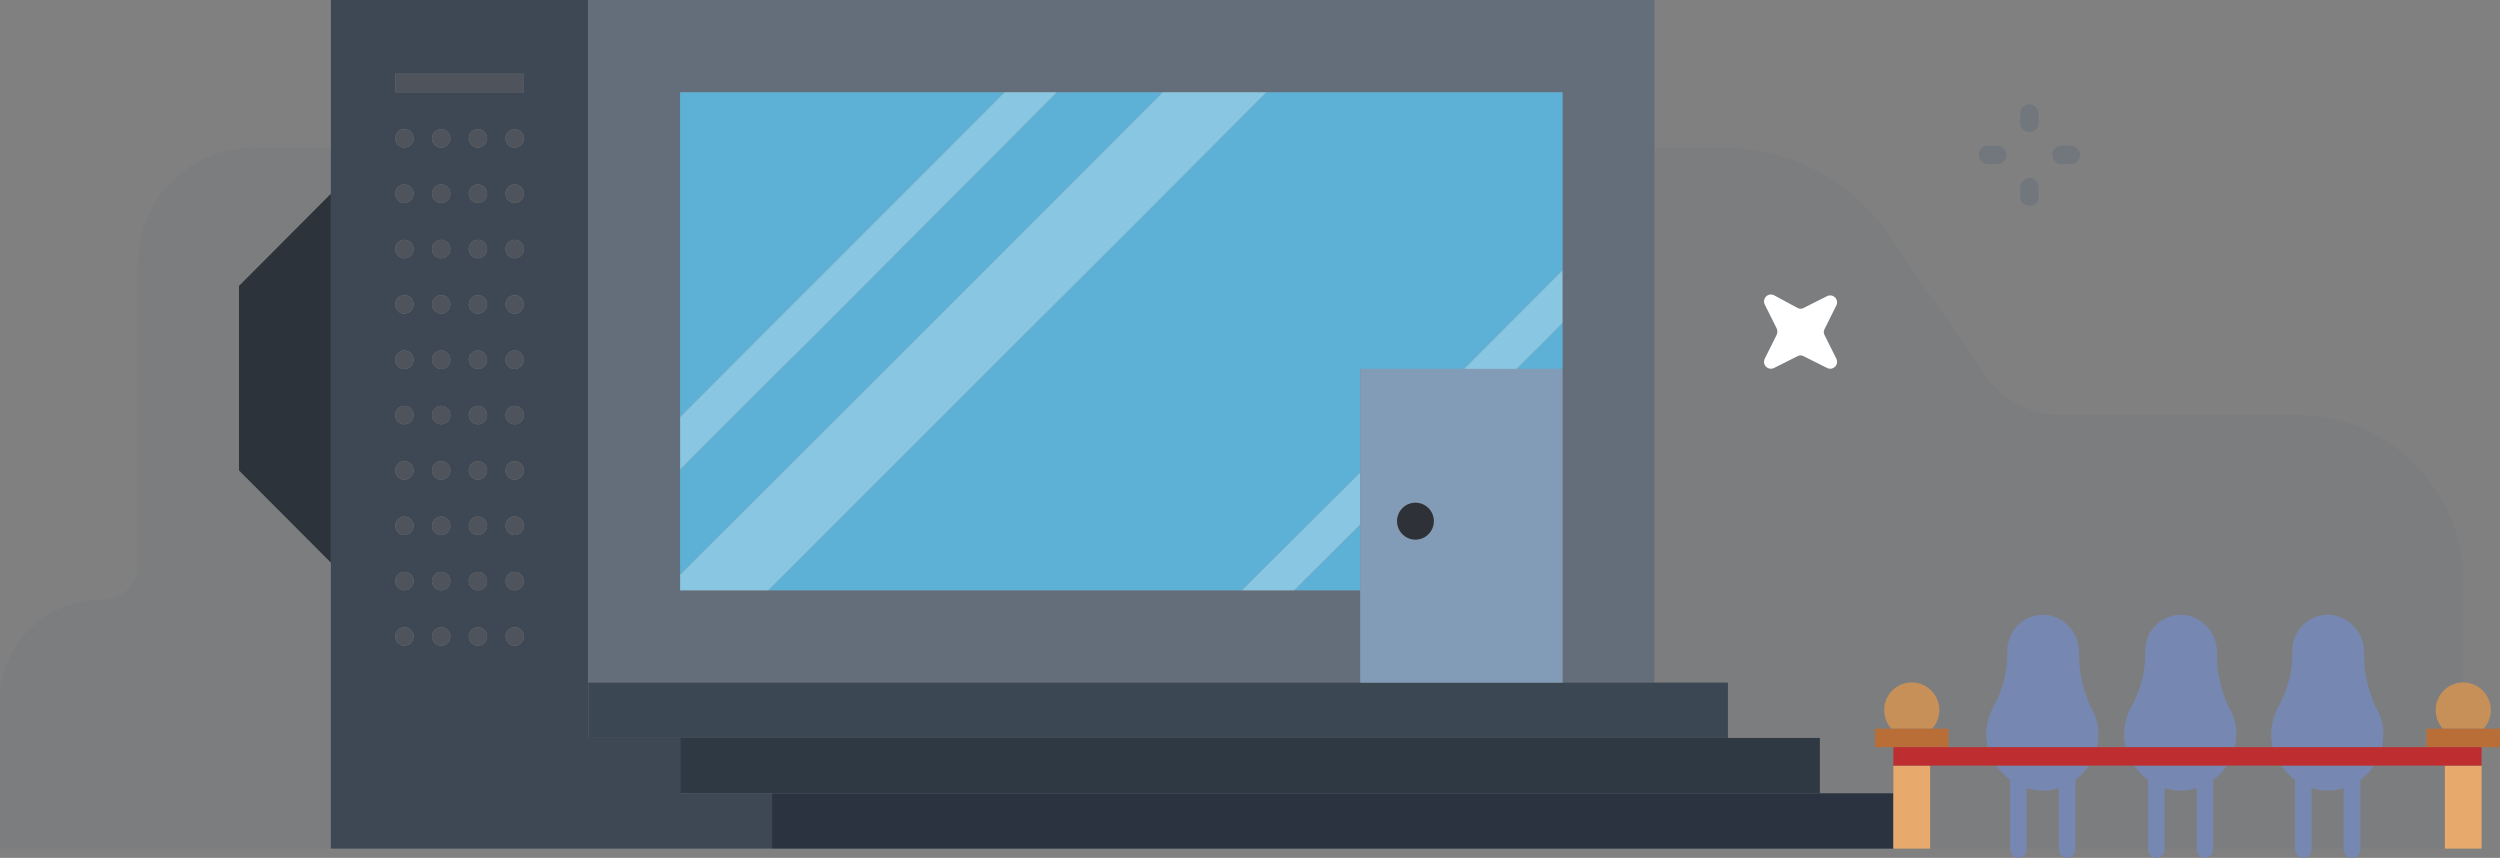 <svg width="306" height="105" viewBox="0 0 306 105" fill="none" xmlns="http://www.w3.org/2000/svg">
<rect x="0" y="0" width="306" height="105" fill="#808080" stroke="none"/>
<g clip-path="url(#clip0)">
<path opacity="0.2" d="M299.25 93.71H290.554C290.114 94.386 289.553 94.976 288.9 95.448V103.871H299.25V93.71Z" fill="#72767D"/>
<path opacity="0.2" d="M211.5 83.548V90.323H222.75V97.097H231.75V91.452H229.5V89.194H231.502C231.063 88.708 230.773 88.105 230.668 87.457C230.564 86.809 230.649 86.145 230.914 85.545C231.178 84.945 231.611 84.435 232.159 84.077C232.706 83.719 233.346 83.528 234 83.528C234.654 83.528 235.294 83.719 235.841 84.077C236.389 84.435 236.822 84.945 237.086 85.545C237.351 86.145 237.436 86.809 237.332 87.457C237.227 88.105 236.937 88.708 236.498 89.194H238.5V91.452H243.326C243.198 90.972 243.126 90.48 243.113 89.984C243.117 88.76 243.426 87.557 244.012 86.484C245.187 84.384 245.771 82.004 245.7 79.597C245.705 78.965 245.846 78.342 246.113 77.77C246.38 77.198 246.768 76.691 247.249 76.284C247.73 75.876 248.292 75.578 248.899 75.409C249.506 75.241 250.141 75.206 250.762 75.306C251.808 75.509 252.751 76.07 253.428 76.894C254.106 77.719 254.476 78.754 254.475 79.823C254.425 82.165 254.926 84.486 255.938 86.597C256.537 87.582 256.848 88.717 256.838 89.871C256.835 90.403 256.775 90.933 256.657 91.452H260.201C260.073 90.972 260.001 90.48 259.988 89.984C259.992 88.76 260.301 87.557 260.887 86.484C262.062 84.384 262.646 82.004 262.575 79.597C262.58 78.965 262.721 78.342 262.988 77.77C263.255 77.198 263.643 76.691 264.124 76.284C264.605 75.876 265.167 75.578 265.774 75.409C266.381 75.241 267.016 75.206 267.637 75.306C268.683 75.509 269.626 76.07 270.303 76.894C270.981 77.719 271.351 78.754 271.35 79.823C271.3 82.165 271.801 84.486 272.812 86.597C273.412 87.582 273.723 88.717 273.713 89.871C273.71 90.403 273.65 90.933 273.532 91.452H278.201C278.073 90.972 278.001 90.48 277.988 89.984C277.992 88.76 278.301 87.557 278.887 86.484C280.062 84.384 280.646 82.004 280.575 79.597C280.58 78.965 280.721 78.342 280.988 77.77C281.255 77.198 281.643 76.691 282.124 76.284C282.605 75.876 283.167 75.578 283.774 75.409C284.381 75.241 285.016 75.206 285.637 75.306C286.683 75.509 287.626 76.07 288.303 76.894C288.981 77.719 289.351 78.754 289.35 79.823C289.3 82.165 289.801 84.486 290.812 86.597C291.412 87.582 291.723 88.717 291.712 89.871C291.71 90.403 291.65 90.933 291.533 91.452H297V89.194H299.002C298.569 88.707 298.285 88.106 298.184 87.462C298.083 86.817 298.17 86.157 298.433 85.561C298.697 84.965 299.127 84.458 299.671 84.101C300.215 83.744 300.85 83.552 301.5 83.548V71.129C301.485 65.744 299.347 60.583 295.553 56.775C291.758 52.967 286.616 50.821 281.25 50.806H252.338C250.507 50.807 248.704 50.367 247.079 49.522C245.454 48.677 244.055 47.453 243 45.952L231.188 28.79C228.919 25.475 225.879 22.765 222.33 20.895C218.782 19.026 214.833 18.055 210.825 18.064H202.5V83.548H211.5ZM217.463 40.194L216 37.258C215.925 37.1 215.9 36.922 215.93 36.75C215.959 36.577 216.041 36.418 216.165 36.294C216.288 36.171 216.447 36.088 216.619 36.059C216.791 36.029 216.968 36.054 217.125 36.129L220.05 37.71C220.154 37.765 220.27 37.794 220.387 37.794C220.505 37.794 220.621 37.765 220.725 37.71L223.65 36.242C223.807 36.166 223.984 36.142 224.156 36.172C224.328 36.201 224.487 36.283 224.61 36.407C224.734 36.531 224.816 36.69 224.845 36.863C224.875 37.035 224.85 37.213 224.775 37.371L223.312 40.306C223.257 40.411 223.229 40.527 223.229 40.645C223.229 40.763 223.257 40.88 223.312 40.984L224.775 43.919C224.85 44.077 224.875 44.255 224.845 44.428C224.816 44.6 224.734 44.759 224.61 44.883C224.487 45.007 224.328 45.089 224.156 45.119C223.984 45.148 223.807 45.124 223.65 45.048L220.725 43.581C220.621 43.525 220.505 43.496 220.387 43.496C220.27 43.496 220.154 43.525 220.05 43.581L217.125 45.048C216.968 45.124 216.791 45.148 216.619 45.119C216.447 45.089 216.288 45.007 216.165 44.883C216.041 44.759 215.959 44.6 215.93 44.428C215.9 44.255 215.925 44.077 216 43.919L217.463 40.984C217.518 40.86 217.547 40.725 217.547 40.589C217.547 40.453 217.518 40.318 217.463 40.194V40.194Z" fill="#72767D"/>
<path opacity="0.2" d="M40.5 83.548V68.871L29.25 57.581V35L40.5 23.71V18.065H31.05C29.186 18.057 27.34 18.42 25.617 19.132C23.893 19.845 22.328 20.892 21.01 22.215C19.692 23.537 18.649 25.108 17.939 26.838C17.229 28.567 16.868 30.42 16.875 32.29V69.097C16.875 70.235 16.425 71.326 15.623 72.13C14.821 72.935 13.734 73.387 12.6 73.387H12.375C9.093 73.387 5.945 74.696 3.625 77.025C1.304 79.354 0 82.513 0 85.806L0 103.871H40.5V83.548Z" fill="#72767D"/>
<path opacity="0.2" d="M249.637 96.758C249.102 96.72 248.574 96.617 248.062 96.453V103.871H252V96.465C251.237 96.706 250.436 96.805 249.637 96.758V96.758Z" fill="#72767D"/>
<path opacity="0.2" d="M266.512 96.758C265.977 96.72 265.449 96.617 264.938 96.453V103.871H268.875V96.465C268.112 96.706 267.311 96.805 266.512 96.758V96.758Z" fill="#72767D"/>
<path opacity="0.2" d="M261.225 93.71H255.679C255.239 94.386 254.678 94.976 254.025 95.448V103.871H262.912V95.437C262.257 94.96 261.687 94.376 261.225 93.71V93.71Z" fill="#72767D"/>
<path opacity="0.2" d="M279.225 93.71H272.554C272.114 94.386 271.553 94.976 270.9 95.448V103.871H280.912V95.437C280.257 94.96 279.687 94.376 279.225 93.71V93.71Z" fill="#72767D"/>
<path opacity="0.2" d="M244.35 93.71H236.25V103.871H246.037V95.437C245.382 94.96 244.812 94.376 244.35 93.71V93.71Z" fill="#72767D"/>
<path d="M272.813 86.597C271.801 84.485 271.3 82.165 271.35 79.823C271.351 78.754 270.981 77.719 270.303 76.894C269.626 76.07 268.683 75.509 267.638 75.306C267.016 75.206 266.381 75.241 265.774 75.409C265.168 75.578 264.605 75.876 264.124 76.284C263.643 76.691 263.255 77.198 262.988 77.77C262.721 78.342 262.58 78.965 262.575 79.597C262.646 82.004 262.062 84.384 260.888 86.484C260.301 87.557 259.992 88.76 259.988 89.984C260.001 90.48 260.073 90.972 260.201 91.452H273.533C273.65 90.933 273.71 90.403 273.713 89.871C273.723 88.717 273.412 87.582 272.813 86.597V86.597Z" fill="#7687B2"/>
<path d="M272.554 93.71H261.225C261.687 94.376 262.258 94.96 262.913 95.437V103.984C262.913 104.253 263.019 104.512 263.209 104.702C263.399 104.893 263.657 105 263.925 105C264.194 105 264.451 104.893 264.641 104.702C264.831 104.512 264.938 104.253 264.938 103.984V96.453C265.449 96.617 265.977 96.72 266.513 96.758C267.311 96.805 268.112 96.706 268.875 96.465V103.984C268.875 104.253 268.982 104.512 269.172 104.702C269.362 104.893 269.619 105 269.888 105C270.156 105 270.414 104.893 270.604 104.702C270.793 104.512 270.9 104.253 270.9 103.984V95.448C271.553 94.976 272.114 94.386 272.554 93.71Z" fill="#7687B2"/>
<path d="M290.554 93.71H279.225C279.687 94.376 280.258 94.96 280.913 95.437V103.984C280.913 104.253 281.019 104.512 281.209 104.702C281.399 104.893 281.657 105 281.925 105C282.194 105 282.451 104.893 282.641 104.702C282.831 104.512 282.938 104.253 282.938 103.984V96.453C283.449 96.617 283.977 96.72 284.513 96.758C285.311 96.805 286.112 96.706 286.875 96.465V103.984C286.875 104.253 286.982 104.512 287.172 104.702C287.362 104.893 287.619 105 287.888 105C288.156 105 288.414 104.893 288.604 104.702C288.793 104.512 288.9 104.253 288.9 103.984V95.448C289.553 94.976 290.114 94.386 290.554 93.71Z" fill="#7687B2"/>
<path d="M290.813 86.597C289.801 84.485 289.3 82.165 289.35 79.823C289.351 78.754 288.981 77.719 288.303 76.894C287.626 76.07 286.683 75.509 285.638 75.306C285.016 75.206 284.381 75.241 283.774 75.409C283.168 75.578 282.605 75.876 282.124 76.284C281.643 76.691 281.255 77.198 280.988 77.77C280.721 78.342 280.58 78.965 280.575 79.597C280.646 82.004 280.062 84.384 278.888 86.484C278.301 87.557 277.992 88.76 277.988 89.984C278.001 90.48 278.073 90.972 278.201 91.452H291.533C291.65 90.933 291.71 90.403 291.713 89.871C291.723 88.717 291.412 87.582 290.813 86.597V86.597Z" fill="#7687B2"/>
<path d="M255.679 93.71H244.35C244.812 94.376 245.383 94.96 246.038 95.437V103.984C246.038 104.253 246.144 104.512 246.334 104.702C246.524 104.893 246.782 105 247.05 105C247.319 105 247.576 104.893 247.766 104.702C247.956 104.512 248.063 104.253 248.063 103.984V96.453C248.574 96.617 249.102 96.72 249.638 96.758C250.436 96.805 251.237 96.706 252 96.465V103.984C252 104.253 252.107 104.512 252.297 104.702C252.486 104.893 252.744 105 253.013 105C253.281 105 253.539 104.893 253.728 104.702C253.918 104.512 254.025 104.253 254.025 103.984V95.448C254.678 94.976 255.239 94.386 255.679 93.71Z" fill="#7687B2"/>
<path d="M255.938 86.597C254.926 84.485 254.425 82.165 254.475 79.823C254.476 78.754 254.106 77.719 253.428 76.894C252.751 76.07 251.808 75.509 250.763 75.306C250.141 75.206 249.506 75.241 248.899 75.409C248.293 75.578 247.73 75.876 247.249 76.284C246.768 76.691 246.38 77.198 246.113 77.77C245.846 78.342 245.705 78.965 245.7 79.597C245.771 82.004 245.187 84.384 244.013 86.484C243.426 87.557 243.117 88.76 243.113 89.984C243.126 90.48 243.198 90.972 243.326 91.452H256.658C256.775 90.933 256.835 90.403 256.838 89.871C256.848 88.717 256.537 87.582 255.938 86.597V86.597Z" fill="#7687B2"/>
<path d="M216 43.919C215.925 44.077 215.9 44.255 215.93 44.428C215.959 44.6 216.041 44.759 216.165 44.883C216.288 45.007 216.447 45.089 216.619 45.119C216.791 45.148 216.967 45.124 217.125 45.048L220.05 43.581C220.154 43.525 220.27 43.496 220.387 43.496C220.505 43.496 220.621 43.525 220.725 43.581L223.65 45.048C223.807 45.124 223.984 45.148 224.156 45.119C224.328 45.089 224.487 45.007 224.61 44.883C224.733 44.759 224.816 44.6 224.845 44.428C224.875 44.255 224.85 44.077 224.775 43.919L223.312 40.984C223.257 40.88 223.228 40.763 223.228 40.645C223.228 40.527 223.257 40.411 223.312 40.306L224.775 37.371C224.85 37.213 224.875 37.035 224.845 36.863C224.816 36.69 224.733 36.531 224.61 36.407C224.487 36.283 224.328 36.201 224.156 36.172C223.984 36.142 223.807 36.166 223.65 36.242L220.725 37.71C220.621 37.765 220.505 37.794 220.387 37.794C220.27 37.794 220.154 37.765 220.05 37.71L217.125 36.129C216.967 36.054 216.791 36.029 216.619 36.059C216.447 36.088 216.288 36.171 216.165 36.294C216.041 36.418 215.959 36.577 215.93 36.75C215.9 36.923 215.925 37.1 216 37.258L217.462 40.194C217.518 40.318 217.547 40.453 217.547 40.589C217.547 40.725 217.518 40.86 217.462 40.984L216 43.919Z" fill="white"/>
<path d="M248.4 16.145C248.55 16.155 248.701 16.133 248.842 16.08C248.983 16.026 249.111 15.944 249.218 15.837C249.324 15.73 249.407 15.601 249.46 15.46C249.513 15.318 249.535 15.167 249.525 15.016V13.887C249.525 13.588 249.406 13.3 249.195 13.089C248.985 12.877 248.698 12.758 248.4 12.758C248.102 12.758 247.815 12.877 247.605 13.089C247.394 13.3 247.275 13.588 247.275 13.887V15.016C247.265 15.167 247.287 15.318 247.34 15.46C247.393 15.601 247.476 15.73 247.582 15.837C247.689 15.944 247.817 16.026 247.958 16.08C248.099 16.133 248.25 16.155 248.4 16.145V16.145Z" fill="#72767D"/>
<path d="M248.4 25.177C248.55 25.188 248.701 25.165 248.842 25.112C248.983 25.059 249.111 24.976 249.218 24.869C249.324 24.762 249.407 24.634 249.46 24.492C249.513 24.351 249.535 24.199 249.525 24.049V22.919C249.525 22.62 249.406 22.333 249.195 22.121C248.985 21.909 248.698 21.79 248.4 21.79C248.102 21.79 247.815 21.909 247.605 22.121C247.394 22.333 247.275 22.62 247.275 22.919V24.049C247.265 24.199 247.287 24.351 247.34 24.492C247.393 24.634 247.476 24.762 247.582 24.869C247.689 24.976 247.817 25.059 247.958 25.112C248.099 25.165 248.25 25.188 248.4 25.177V25.177Z" fill="#72767D"/>
<path d="M252.338 20.097H253.463C253.761 20.097 254.047 19.978 254.258 19.766C254.469 19.554 254.588 19.267 254.588 18.968C254.588 18.668 254.469 18.381 254.258 18.169C254.047 17.958 253.761 17.839 253.463 17.839H252.338C252.187 17.829 252.037 17.851 251.896 17.904C251.755 17.957 251.626 18.04 251.52 18.147C251.413 18.254 251.331 18.383 251.278 18.524C251.225 18.666 251.203 18.817 251.213 18.968C251.213 19.267 251.331 19.554 251.542 19.766C251.753 19.978 252.039 20.097 252.338 20.097Z" fill="#72767D"/>
<path d="M243.338 20.097H244.463C244.761 20.097 245.047 19.978 245.258 19.766C245.469 19.554 245.587 19.267 245.587 18.968C245.587 18.668 245.469 18.381 245.258 18.169C245.047 17.958 244.761 17.839 244.463 17.839H243.338C243.187 17.829 243.036 17.851 242.895 17.904C242.754 17.957 242.626 18.04 242.52 18.147C242.413 18.254 242.331 18.383 242.278 18.524C242.225 18.666 242.203 18.817 242.213 18.968C242.213 19.267 242.331 19.554 242.542 19.766C242.753 19.978 243.039 20.097 243.338 20.097Z" fill="#72767D"/>
<path d="M83.25 97.097V90.323H72V0H40.5V83.548V103.871H94.5V97.097H83.25ZM49.5 79.032C49.278 79.032 49.06 78.966 48.875 78.842C48.69 78.718 48.546 78.542 48.461 78.335C48.376 78.129 48.353 77.902 48.397 77.683C48.44 77.464 48.547 77.263 48.705 77.105C48.862 76.947 49.062 76.84 49.281 76.796C49.499 76.752 49.725 76.775 49.931 76.86C50.136 76.946 50.312 77.09 50.435 77.276C50.559 77.462 50.625 77.68 50.625 77.903C50.625 78.203 50.507 78.49 50.295 78.702C50.084 78.913 49.798 79.032 49.5 79.032ZM49.5 72.258C49.278 72.258 49.06 72.192 48.875 72.068C48.69 71.944 48.546 71.767 48.461 71.561C48.376 71.355 48.353 71.128 48.397 70.909C48.44 70.69 48.547 70.489 48.705 70.331C48.862 70.173 49.062 70.065 49.281 70.022C49.499 69.978 49.725 70.001 49.931 70.086C50.136 70.171 50.312 70.316 50.435 70.502C50.559 70.687 50.625 70.906 50.625 71.129C50.625 71.428 50.507 71.716 50.295 71.927C50.084 72.139 49.798 72.258 49.5 72.258ZM49.5 65.484C49.278 65.484 49.06 65.418 48.875 65.294C48.69 65.169 48.546 64.993 48.461 64.787C48.376 64.581 48.353 64.354 48.397 64.135C48.44 63.916 48.547 63.714 48.705 63.556C48.862 63.399 49.062 63.291 49.281 63.248C49.499 63.204 49.725 63.226 49.931 63.312C50.136 63.397 50.312 63.542 50.435 63.728C50.559 63.913 50.625 64.132 50.625 64.355C50.625 64.654 50.507 64.942 50.295 65.153C50.084 65.365 49.798 65.484 49.5 65.484ZM49.5 58.71C49.278 58.71 49.06 58.644 48.875 58.519C48.69 58.395 48.546 58.219 48.461 58.013C48.376 57.806 48.353 57.579 48.397 57.36C48.44 57.141 48.547 56.94 48.705 56.782C48.862 56.624 49.062 56.517 49.281 56.473C49.499 56.43 49.725 56.452 49.931 56.538C50.136 56.623 50.312 56.768 50.435 56.953C50.559 57.139 50.625 57.357 50.625 57.581C50.625 57.88 50.507 58.167 50.295 58.379C50.084 58.591 49.798 58.71 49.5 58.71ZM49.5 51.935C49.278 51.935 49.06 51.869 48.875 51.745C48.69 51.621 48.546 51.445 48.461 51.239C48.376 51.032 48.353 50.805 48.397 50.586C48.44 50.367 48.547 50.166 48.705 50.008C48.862 49.85 49.062 49.743 49.281 49.699C49.499 49.656 49.725 49.678 49.931 49.763C50.136 49.849 50.312 49.993 50.435 50.179C50.559 50.365 50.625 50.583 50.625 50.806C50.625 51.106 50.507 51.393 50.295 51.605C50.084 51.816 49.798 51.935 49.5 51.935ZM49.5 45.161C49.278 45.161 49.06 45.095 48.875 44.971C48.69 44.847 48.546 44.671 48.461 44.464C48.376 44.258 48.353 44.031 48.397 43.812C48.44 43.593 48.547 43.392 48.705 43.234C48.862 43.076 49.062 42.968 49.281 42.925C49.499 42.881 49.725 42.904 49.931 42.989C50.136 43.075 50.312 43.219 50.435 43.405C50.559 43.591 50.625 43.809 50.625 44.032C50.625 44.332 50.507 44.619 50.295 44.831C50.084 45.042 49.798 45.161 49.5 45.161ZM49.5 38.387C49.278 38.387 49.06 38.321 48.875 38.197C48.69 38.073 48.546 37.896 48.461 37.69C48.376 37.484 48.353 37.257 48.397 37.038C48.44 36.819 48.547 36.618 48.705 36.46C48.862 36.302 49.062 36.194 49.281 36.151C49.499 36.107 49.725 36.13 49.931 36.215C50.136 36.3 50.312 36.445 50.435 36.631C50.559 36.816 50.625 37.035 50.625 37.258C50.625 37.557 50.507 37.845 50.295 38.056C50.084 38.268 49.798 38.387 49.5 38.387ZM49.5 31.613C49.278 31.613 49.06 31.547 48.875 31.423C48.69 31.299 48.546 31.122 48.461 30.916C48.376 30.71 48.353 30.483 48.397 30.264C48.44 30.045 48.547 29.843 48.705 29.686C48.862 29.528 49.062 29.42 49.281 29.377C49.499 29.333 49.725 29.355 49.931 29.441C50.136 29.526 50.312 29.671 50.435 29.857C50.559 30.042 50.625 30.261 50.625 30.484C50.625 30.783 50.507 31.07 50.295 31.282C50.084 31.494 49.798 31.613 49.5 31.613ZM49.5 24.839C49.278 24.839 49.06 24.773 48.875 24.648C48.69 24.524 48.546 24.348 48.461 24.142C48.376 23.935 48.353 23.708 48.397 23.489C48.44 23.27 48.547 23.069 48.705 22.911C48.862 22.753 49.062 22.646 49.281 22.602C49.499 22.559 49.725 22.581 49.931 22.667C50.136 22.752 50.312 22.897 50.435 23.082C50.559 23.268 50.625 23.486 50.625 23.71C50.625 24.009 50.507 24.296 50.295 24.508C50.084 24.72 49.798 24.839 49.5 24.839ZM49.5 18.064C49.278 18.064 49.06 17.998 48.875 17.874C48.69 17.75 48.546 17.574 48.461 17.367C48.376 17.161 48.353 16.934 48.397 16.715C48.44 16.496 48.547 16.295 48.705 16.137C48.862 15.979 49.062 15.872 49.281 15.828C49.499 15.785 49.725 15.807 49.931 15.892C50.136 15.978 50.312 16.123 50.435 16.308C50.559 16.494 50.625 16.712 50.625 16.936C50.625 17.235 50.507 17.522 50.295 17.734C50.084 17.946 49.798 18.064 49.5 18.064ZM54 79.032C53.778 79.032 53.56 78.966 53.375 78.842C53.19 78.718 53.046 78.542 52.961 78.335C52.876 78.129 52.853 77.902 52.897 77.683C52.94 77.464 53.047 77.263 53.205 77.105C53.362 76.947 53.562 76.84 53.781 76.796C53.999 76.752 54.225 76.775 54.431 76.86C54.636 76.946 54.812 77.09 54.935 77.276C55.059 77.462 55.125 77.68 55.125 77.903C55.125 78.203 55.007 78.49 54.795 78.702C54.584 78.913 54.298 79.032 54 79.032ZM54 72.258C53.778 72.258 53.56 72.192 53.375 72.068C53.19 71.944 53.046 71.767 52.961 71.561C52.876 71.355 52.853 71.128 52.897 70.909C52.94 70.69 53.047 70.489 53.205 70.331C53.362 70.173 53.562 70.065 53.781 70.022C53.999 69.978 54.225 70.001 54.431 70.086C54.636 70.171 54.812 70.316 54.935 70.502C55.059 70.687 55.125 70.906 55.125 71.129C55.125 71.428 55.007 71.716 54.795 71.927C54.584 72.139 54.298 72.258 54 72.258ZM54 65.484C53.778 65.484 53.56 65.418 53.375 65.294C53.19 65.169 53.046 64.993 52.961 64.787C52.876 64.581 52.853 64.354 52.897 64.135C52.94 63.916 53.047 63.714 53.205 63.556C53.362 63.399 53.562 63.291 53.781 63.248C53.999 63.204 54.225 63.226 54.431 63.312C54.636 63.397 54.812 63.542 54.935 63.728C55.059 63.913 55.125 64.132 55.125 64.355C55.125 64.654 55.007 64.942 54.795 65.153C54.584 65.365 54.298 65.484 54 65.484ZM54 58.71C53.778 58.71 53.56 58.644 53.375 58.519C53.19 58.395 53.046 58.219 52.961 58.013C52.876 57.806 52.853 57.579 52.897 57.36C52.94 57.141 53.047 56.94 53.205 56.782C53.362 56.624 53.562 56.517 53.781 56.473C53.999 56.43 54.225 56.452 54.431 56.538C54.636 56.623 54.812 56.768 54.935 56.953C55.059 57.139 55.125 57.357 55.125 57.581C55.125 57.88 55.007 58.167 54.795 58.379C54.584 58.591 54.298 58.71 54 58.71ZM54 51.935C53.778 51.935 53.56 51.869 53.375 51.745C53.19 51.621 53.046 51.445 52.961 51.239C52.876 51.032 52.853 50.805 52.897 50.586C52.94 50.367 53.047 50.166 53.205 50.008C53.362 49.85 53.562 49.743 53.781 49.699C53.999 49.656 54.225 49.678 54.431 49.763C54.636 49.849 54.812 49.993 54.935 50.179C55.059 50.365 55.125 50.583 55.125 50.806C55.125 51.106 55.007 51.393 54.795 51.605C54.584 51.816 54.298 51.935 54 51.935ZM54 45.161C53.778 45.161 53.56 45.095 53.375 44.971C53.19 44.847 53.046 44.671 52.961 44.464C52.876 44.258 52.853 44.031 52.897 43.812C52.94 43.593 53.047 43.392 53.205 43.234C53.362 43.076 53.562 42.968 53.781 42.925C53.999 42.881 54.225 42.904 54.431 42.989C54.636 43.075 54.812 43.219 54.935 43.405C55.059 43.591 55.125 43.809 55.125 44.032C55.125 44.332 55.007 44.619 54.795 44.831C54.584 45.042 54.298 45.161 54 45.161ZM54 38.387C53.778 38.387 53.56 38.321 53.375 38.197C53.19 38.073 53.046 37.896 52.961 37.69C52.876 37.484 52.853 37.257 52.897 37.038C52.94 36.819 53.047 36.618 53.205 36.46C53.362 36.302 53.562 36.194 53.781 36.151C53.999 36.107 54.225 36.13 54.431 36.215C54.636 36.3 54.812 36.445 54.935 36.631C55.059 36.816 55.125 37.035 55.125 37.258C55.125 37.557 55.007 37.845 54.795 38.056C54.584 38.268 54.298 38.387 54 38.387ZM54 31.613C53.778 31.613 53.56 31.547 53.375 31.423C53.19 31.299 53.046 31.122 52.961 30.916C52.876 30.71 52.853 30.483 52.897 30.264C52.94 30.045 53.047 29.843 53.205 29.686C53.362 29.528 53.562 29.42 53.781 29.377C53.999 29.333 54.225 29.355 54.431 29.441C54.636 29.526 54.812 29.671 54.935 29.857C55.059 30.042 55.125 30.261 55.125 30.484C55.125 30.783 55.007 31.07 54.795 31.282C54.584 31.494 54.298 31.613 54 31.613ZM54 24.839C53.778 24.839 53.56 24.773 53.375 24.648C53.19 24.524 53.046 24.348 52.961 24.142C52.876 23.935 52.853 23.708 52.897 23.489C52.94 23.27 53.047 23.069 53.205 22.911C53.362 22.753 53.562 22.646 53.781 22.602C53.999 22.559 54.225 22.581 54.431 22.667C54.636 22.752 54.812 22.897 54.935 23.082C55.059 23.268 55.125 23.486 55.125 23.71C55.125 24.009 55.007 24.296 54.795 24.508C54.584 24.72 54.298 24.839 54 24.839ZM54 18.064C53.778 18.064 53.56 17.998 53.375 17.874C53.19 17.75 53.046 17.574 52.961 17.367C52.876 17.161 52.853 16.934 52.897 16.715C52.94 16.496 53.047 16.295 53.205 16.137C53.362 15.979 53.562 15.872 53.781 15.828C53.999 15.785 54.225 15.807 54.431 15.892C54.636 15.978 54.812 16.123 54.935 16.308C55.059 16.494 55.125 16.712 55.125 16.936C55.125 17.235 55.007 17.522 54.795 17.734C54.584 17.946 54.298 18.064 54 18.064ZM58.5 79.032C58.278 79.032 58.06 78.966 57.875 78.842C57.69 78.718 57.546 78.542 57.461 78.335C57.376 78.129 57.353 77.902 57.397 77.683C57.44 77.464 57.547 77.263 57.705 77.105C57.862 76.947 58.062 76.84 58.281 76.796C58.499 76.752 58.725 76.775 58.931 76.86C59.136 76.946 59.312 77.09 59.435 77.276C59.559 77.462 59.625 77.68 59.625 77.903C59.625 78.203 59.507 78.49 59.295 78.702C59.084 78.913 58.798 79.032 58.5 79.032ZM58.5 72.258C58.278 72.258 58.06 72.192 57.875 72.068C57.69 71.944 57.546 71.767 57.461 71.561C57.376 71.355 57.353 71.128 57.397 70.909C57.44 70.69 57.547 70.489 57.705 70.331C57.862 70.173 58.062 70.065 58.281 70.022C58.499 69.978 58.725 70.001 58.931 70.086C59.136 70.171 59.312 70.316 59.435 70.502C59.559 70.687 59.625 70.906 59.625 71.129C59.625 71.428 59.507 71.716 59.295 71.927C59.084 72.139 58.798 72.258 58.5 72.258ZM58.5 65.484C58.278 65.484 58.06 65.418 57.875 65.294C57.69 65.169 57.546 64.993 57.461 64.787C57.376 64.581 57.353 64.354 57.397 64.135C57.44 63.916 57.547 63.714 57.705 63.556C57.862 63.399 58.062 63.291 58.281 63.248C58.499 63.204 58.725 63.226 58.931 63.312C59.136 63.397 59.312 63.542 59.435 63.728C59.559 63.913 59.625 64.132 59.625 64.355C59.625 64.654 59.507 64.942 59.295 65.153C59.084 65.365 58.798 65.484 58.5 65.484ZM58.5 58.71C58.278 58.71 58.06 58.644 57.875 58.519C57.69 58.395 57.546 58.219 57.461 58.013C57.376 57.806 57.353 57.579 57.397 57.36C57.44 57.141 57.547 56.94 57.705 56.782C57.862 56.624 58.062 56.517 58.281 56.473C58.499 56.43 58.725 56.452 58.931 56.538C59.136 56.623 59.312 56.768 59.435 56.953C59.559 57.139 59.625 57.357 59.625 57.581C59.625 57.88 59.507 58.167 59.295 58.379C59.084 58.591 58.798 58.71 58.5 58.71ZM58.5 51.935C58.278 51.935 58.06 51.869 57.875 51.745C57.69 51.621 57.546 51.445 57.461 51.239C57.376 51.032 57.353 50.805 57.397 50.586C57.44 50.367 57.547 50.166 57.705 50.008C57.862 49.85 58.062 49.743 58.281 49.699C58.499 49.656 58.725 49.678 58.931 49.763C59.136 49.849 59.312 49.993 59.435 50.179C59.559 50.365 59.625 50.583 59.625 50.806C59.625 51.106 59.507 51.393 59.295 51.605C59.084 51.816 58.798 51.935 58.5 51.935ZM58.5 45.161C58.278 45.161 58.06 45.095 57.875 44.971C57.69 44.847 57.546 44.671 57.461 44.464C57.376 44.258 57.353 44.031 57.397 43.812C57.44 43.593 57.547 43.392 57.705 43.234C57.862 43.076 58.062 42.968 58.281 42.925C58.499 42.881 58.725 42.904 58.931 42.989C59.136 43.075 59.312 43.219 59.435 43.405C59.559 43.591 59.625 43.809 59.625 44.032C59.625 44.332 59.507 44.619 59.295 44.831C59.084 45.042 58.798 45.161 58.5 45.161ZM58.5 38.387C58.278 38.387 58.06 38.321 57.875 38.197C57.69 38.073 57.546 37.896 57.461 37.69C57.376 37.484 57.353 37.257 57.397 37.038C57.44 36.819 57.547 36.618 57.705 36.46C57.862 36.302 58.062 36.194 58.281 36.151C58.499 36.107 58.725 36.13 58.931 36.215C59.136 36.3 59.312 36.445 59.435 36.631C59.559 36.816 59.625 37.035 59.625 37.258C59.625 37.557 59.507 37.845 59.295 38.056C59.084 38.268 58.798 38.387 58.5 38.387ZM58.5 31.613C58.278 31.613 58.06 31.547 57.875 31.423C57.69 31.299 57.546 31.122 57.461 30.916C57.376 30.71 57.353 30.483 57.397 30.264C57.44 30.045 57.547 29.843 57.705 29.686C57.862 29.528 58.062 29.42 58.281 29.377C58.499 29.333 58.725 29.355 58.931 29.441C59.136 29.526 59.312 29.671 59.435 29.857C59.559 30.042 59.625 30.261 59.625 30.484C59.625 30.783 59.507 31.07 59.295 31.282C59.084 31.494 58.798 31.613 58.5 31.613ZM58.5 24.839C58.278 24.839 58.06 24.773 57.875 24.648C57.69 24.524 57.546 24.348 57.461 24.142C57.376 23.935 57.353 23.708 57.397 23.489C57.44 23.27 57.547 23.069 57.705 22.911C57.862 22.753 58.062 22.646 58.281 22.602C58.499 22.559 58.725 22.581 58.931 22.667C59.136 22.752 59.312 22.897 59.435 23.082C59.559 23.268 59.625 23.486 59.625 23.71C59.625 24.009 59.507 24.296 59.295 24.508C59.084 24.72 58.798 24.839 58.5 24.839ZM58.5 18.064C58.278 18.064 58.06 17.998 57.875 17.874C57.69 17.75 57.546 17.574 57.461 17.367C57.376 17.161 57.353 16.934 57.397 16.715C57.44 16.496 57.547 16.295 57.705 16.137C57.862 15.979 58.062 15.872 58.281 15.828C58.499 15.785 58.725 15.807 58.931 15.892C59.136 15.978 59.312 16.123 59.435 16.308C59.559 16.494 59.625 16.712 59.625 16.936C59.625 17.235 59.507 17.522 59.295 17.734C59.084 17.946 58.798 18.064 58.5 18.064ZM63 79.032C62.778 79.032 62.56 78.966 62.375 78.842C62.19 78.718 62.046 78.542 61.961 78.335C61.876 78.129 61.853 77.902 61.897 77.683C61.94 77.464 62.047 77.263 62.205 77.105C62.362 76.947 62.562 76.84 62.781 76.796C62.999 76.752 63.225 76.775 63.431 76.86C63.636 76.946 63.812 77.09 63.935 77.276C64.059 77.462 64.125 77.68 64.125 77.903C64.125 78.203 64.007 78.49 63.795 78.702C63.584 78.913 63.298 79.032 63 79.032ZM63 72.258C62.778 72.258 62.56 72.192 62.375 72.068C62.19 71.944 62.046 71.767 61.961 71.561C61.876 71.355 61.853 71.128 61.897 70.909C61.94 70.69 62.047 70.489 62.205 70.331C62.362 70.173 62.562 70.065 62.781 70.022C62.999 69.978 63.225 70.001 63.431 70.086C63.636 70.171 63.812 70.316 63.935 70.502C64.059 70.687 64.125 70.906 64.125 71.129C64.125 71.428 64.007 71.716 63.795 71.927C63.584 72.139 63.298 72.258 63 72.258ZM63 65.484C62.778 65.484 62.56 65.418 62.375 65.294C62.19 65.169 62.046 64.993 61.961 64.787C61.876 64.581 61.853 64.354 61.897 64.135C61.94 63.916 62.047 63.714 62.205 63.556C62.362 63.399 62.562 63.291 62.781 63.248C62.999 63.204 63.225 63.226 63.431 63.312C63.636 63.397 63.812 63.542 63.935 63.728C64.059 63.913 64.125 64.132 64.125 64.355C64.125 64.654 64.007 64.942 63.795 65.153C63.584 65.365 63.298 65.484 63 65.484ZM63 58.71C62.778 58.71 62.56 58.644 62.375 58.519C62.19 58.395 62.046 58.219 61.961 58.013C61.876 57.806 61.853 57.579 61.897 57.36C61.94 57.141 62.047 56.94 62.205 56.782C62.362 56.624 62.562 56.517 62.781 56.473C62.999 56.43 63.225 56.452 63.431 56.538C63.636 56.623 63.812 56.768 63.935 56.953C64.059 57.139 64.125 57.357 64.125 57.581C64.125 57.88 64.007 58.167 63.795 58.379C63.584 58.591 63.298 58.71 63 58.71ZM63 51.935C62.778 51.935 62.56 51.869 62.375 51.745C62.19 51.621 62.046 51.445 61.961 51.239C61.876 51.032 61.853 50.805 61.897 50.586C61.94 50.367 62.047 50.166 62.205 50.008C62.362 49.85 62.562 49.743 62.781 49.699C62.999 49.656 63.225 49.678 63.431 49.763C63.636 49.849 63.812 49.993 63.935 50.179C64.059 50.365 64.125 50.583 64.125 50.806C64.125 51.106 64.007 51.393 63.795 51.605C63.584 51.816 63.298 51.935 63 51.935ZM63 45.161C62.778 45.161 62.56 45.095 62.375 44.971C62.19 44.847 62.046 44.671 61.961 44.464C61.876 44.258 61.853 44.031 61.897 43.812C61.94 43.593 62.047 43.392 62.205 43.234C62.362 43.076 62.562 42.968 62.781 42.925C62.999 42.881 63.225 42.904 63.431 42.989C63.636 43.075 63.812 43.219 63.935 43.405C64.059 43.591 64.125 43.809 64.125 44.032C64.125 44.332 64.007 44.619 63.795 44.831C63.584 45.042 63.298 45.161 63 45.161ZM63 38.387C62.778 38.387 62.56 38.321 62.375 38.197C62.19 38.073 62.046 37.896 61.961 37.69C61.876 37.484 61.853 37.257 61.897 37.038C61.94 36.819 62.047 36.618 62.205 36.46C62.362 36.302 62.562 36.194 62.781 36.151C62.999 36.107 63.225 36.13 63.431 36.215C63.636 36.3 63.812 36.445 63.935 36.631C64.059 36.816 64.125 37.035 64.125 37.258C64.125 37.557 64.007 37.845 63.795 38.056C63.584 38.268 63.298 38.387 63 38.387ZM63 31.613C62.778 31.613 62.56 31.547 62.375 31.423C62.19 31.299 62.046 31.122 61.961 30.916C61.876 30.71 61.853 30.483 61.897 30.264C61.94 30.045 62.047 29.843 62.205 29.686C62.362 29.528 62.562 29.42 62.781 29.377C62.999 29.333 63.225 29.355 63.431 29.441C63.636 29.526 63.812 29.671 63.935 29.857C64.059 30.042 64.125 30.261 64.125 30.484C64.125 30.783 64.007 31.07 63.795 31.282C63.584 31.494 63.298 31.613 63 31.613ZM63 24.839C62.778 24.839 62.56 24.773 62.375 24.648C62.19 24.524 62.046 24.348 61.961 24.142C61.876 23.935 61.853 23.708 61.897 23.489C61.94 23.27 62.047 23.069 62.205 22.911C62.362 22.753 62.562 22.646 62.781 22.602C62.999 22.559 63.225 22.581 63.431 22.667C63.636 22.752 63.812 22.897 63.935 23.082C64.059 23.268 64.125 23.486 64.125 23.71C64.125 24.009 64.007 24.296 63.795 24.508C63.584 24.72 63.298 24.839 63 24.839ZM63 18.064C62.778 18.064 62.56 17.998 62.375 17.874C62.19 17.75 62.046 17.574 61.961 17.367C61.876 17.161 61.853 16.934 61.897 16.715C61.94 16.496 62.047 16.295 62.205 16.137C62.362 15.979 62.562 15.872 62.781 15.828C62.999 15.785 63.225 15.807 63.431 15.892C63.636 15.978 63.812 16.123 63.935 16.308C64.059 16.494 64.125 16.712 64.125 16.936C64.125 17.235 64.007 17.522 63.795 17.734C63.584 17.946 63.298 18.064 63 18.064ZM64.125 11.29H48.375V9.032H64.125V11.29Z" fill="#3E4854"/>
<path d="M109.125 83.548H166.5V72.258H158.4H151.987H94.05H83.25V70.339V57.468V51.032V11.29H122.962H129.375H142.312H155.025H191.25V33.081V39.516V45.161V72.258V83.548H202.5V18.064V0H72V83.548H109.125Z" fill="#646E7A"/>
<path d="M129.375 11.29L99.562 41.21C93.938 46.742 88.425 52.274 83.25 57.468V70.339C103.163 50.468 126.45 27.21 142.312 11.29H129.375Z" fill="#5DB1D6"/>
<path d="M83.25 11.29V51.032C97.088 37.145 111.938 22.355 122.963 11.29H83.25Z" fill="#5DB1D6"/>
<path d="M185.625 45.161H191.25V39.516L189.562 41.21L185.625 45.161Z" fill="#5DB1D6"/>
<path opacity="0.2" d="M284.512 96.758C283.977 96.72 283.449 96.617 282.938 96.453V103.871H286.875V96.465C286.112 96.706 285.311 96.805 284.512 96.758V96.758Z" fill="#72767D"/>
<path d="M166.5 45.161H179.19L191.25 33.081V11.29H155.025L153.675 12.645C145.462 20.887 134.55 31.839 123.525 42.79C112.837 53.516 102.15 64.129 94.05 72.258H151.987L166.5 57.818V45.161Z" fill="#5DB1D6"/>
<path d="M158.4 72.258H166.5V64.208L158.4 72.258Z" fill="#5DB1D6"/>
<path d="M129.375 11.29H122.963C111.938 22.355 97.088 37.145 83.25 51.032V57.468C88.425 52.274 93.938 46.742 99.562 41.21L129.375 11.29Z" fill="#89C6E1"/>
<path d="M153.675 12.645L155.025 11.29H142.313C126.45 27.21 103.163 50.468 83.25 70.339V72.258H94.05C102.15 64.129 112.838 53.516 123.525 42.79C134.55 31.839 145.463 20.887 153.675 12.645Z" fill="#89C6E1"/>
<path d="M166.5 57.818L151.988 72.258H158.4L166.5 64.208V57.818Z" fill="#89C6E1"/>
<path d="M185.625 45.161L189.596 41.21L191.25 39.516V33.081L179.19 45.161H185.625Z" fill="#89C6E1"/>
<path d="M29.25 57.581L40.5 68.871V23.71L29.25 35V57.581Z" fill="#2D333B"/>
<path d="M211.5 83.548H202.5H191.25H166.5H109.125H72V90.323H83.25H211.5V83.548Z" fill="#3C4754"/>
<path d="M211.5 90.323H83.25V97.097H94.5H222.75V90.323H211.5Z" fill="#2F3944"/>
<path d="M231.75 103.871V97.097H222.75H94.5V103.871H109.125H234H231.75Z" fill="#2A333F"/>
<path d="M191.25 72.258V45.161H166.5V83.548H191.25V72.258ZM173.25 66.048C172.805 66.048 172.37 65.916 172 65.668C171.63 65.42 171.342 65.067 171.171 64.654C171.001 64.242 170.956 63.788 171.043 63.35C171.13 62.912 171.344 62.509 171.659 62.194C171.974 61.878 172.375 61.663 172.811 61.576C173.248 61.489 173.7 61.533 174.111 61.704C174.522 61.875 174.874 62.164 175.121 62.536C175.368 62.907 175.5 63.344 175.5 63.79C175.5 64.389 175.263 64.963 174.841 65.387C174.419 65.81 173.847 66.048 173.25 66.048Z" fill="#829CB8"/>
<path d="M173.25 66.048C174.493 66.048 175.5 65.037 175.5 63.79C175.5 62.543 174.493 61.532 173.25 61.532C172.007 61.532 171 62.543 171 63.79C171 65.037 172.007 66.048 173.25 66.048Z" fill="#2E3238"/>
<path d="M299.25 103.871H301.5H303.75V93.71H299.25V103.871Z" fill="#E7AA6C"/>
<path d="M298.125 86.936C298.13 87.771 298.443 88.575 299.003 89.194H303.998C304.367 88.786 304.631 88.294 304.768 87.76C304.905 87.227 304.91 86.667 304.783 86.131C304.656 85.595 304.401 85.098 304.039 84.684C303.677 84.269 303.22 83.95 302.707 83.752C302.195 83.555 301.642 83.487 301.097 83.553C300.552 83.618 300.031 83.817 299.579 84.13C299.128 84.444 298.759 84.863 298.506 85.352C298.253 85.841 298.122 86.385 298.125 86.936V86.936Z" fill="#C79059"/>
<path d="M303.998 89.194H299.003H297V91.452H303.75H306V89.194H303.998Z" fill="#BA6E37"/>
<path d="M231.75 103.871H234H236.25V93.71H231.75V97.097V103.871Z" fill="#E7AA6C"/>
<path d="M237.375 86.936C237.378 86.385 237.247 85.841 236.994 85.352C236.741 84.863 236.372 84.444 235.921 84.13C235.469 83.817 234.948 83.618 234.403 83.553C233.858 83.487 233.305 83.555 232.792 83.752C232.28 83.95 231.823 84.269 231.461 84.684C231.099 85.098 230.844 85.595 230.717 86.131C230.59 86.667 230.595 87.227 230.732 87.76C230.869 88.294 231.133 88.786 231.502 89.194H236.497C237.057 88.575 237.37 87.771 237.375 86.936V86.936Z" fill="#C79059"/>
<path d="M236.498 89.194H231.503H229.5V91.452H231.75H238.5V89.194H236.498Z" fill="#BA6E37"/>
<path d="M291.533 91.452H278.201H273.533H260.201H256.658H243.326H238.5H231.75V93.71H236.25H244.35H255.679H261.225H272.554H279.225H290.554H299.25H303.75V91.452H297H291.533Z" fill="#BE2E31"/>
<path d="M49.5 18.064C50.121 18.064 50.625 17.559 50.625 16.935C50.625 16.312 50.121 15.806 49.5 15.806C48.879 15.806 48.375 16.312 48.375 16.935C48.375 17.559 48.879 18.064 49.5 18.064Z" fill="#4F545C"/>
<path d="M54 18.064C54.621 18.064 55.125 17.559 55.125 16.935C55.125 16.312 54.621 15.806 54 15.806C53.379 15.806 52.875 16.312 52.875 16.935C52.875 17.559 53.379 18.064 54 18.064Z" fill="#4F545C"/>
<path d="M58.5 18.064C59.121 18.064 59.625 17.559 59.625 16.935C59.625 16.312 59.121 15.806 58.5 15.806C57.879 15.806 57.375 16.312 57.375 16.935C57.375 17.559 57.879 18.064 58.5 18.064Z" fill="#4F545C"/>
<path d="M63 18.064C63.621 18.064 64.125 17.559 64.125 16.935C64.125 16.312 63.621 15.806 63 15.806C62.379 15.806 61.875 16.312 61.875 16.935C61.875 17.559 62.379 18.064 63 18.064Z" fill="#4F545C"/>
<path d="M49.5 24.839C50.121 24.839 50.625 24.333 50.625 23.71C50.625 23.086 50.121 22.581 49.5 22.581C48.879 22.581 48.375 23.086 48.375 23.71C48.375 24.333 48.879 24.839 49.5 24.839Z" fill="#4F545C"/>
<path d="M54 24.839C54.621 24.839 55.125 24.333 55.125 23.71C55.125 23.086 54.621 22.581 54 22.581C53.379 22.581 52.875 23.086 52.875 23.71C52.875 24.333 53.379 24.839 54 24.839Z" fill="#4F545C"/>
<path d="M58.5 24.839C59.121 24.839 59.625 24.333 59.625 23.71C59.625 23.086 59.121 22.581 58.5 22.581C57.879 22.581 57.375 23.086 57.375 23.71C57.375 24.333 57.879 24.839 58.5 24.839Z" fill="#4F545C"/>
<path d="M63 24.839C63.621 24.839 64.125 24.333 64.125 23.71C64.125 23.086 63.621 22.581 63 22.581C62.379 22.581 61.875 23.086 61.875 23.71C61.875 24.333 62.379 24.839 63 24.839Z" fill="#4F545C"/>
<path d="M49.5 31.613C50.121 31.613 50.625 31.107 50.625 30.484C50.625 29.86 50.121 29.355 49.5 29.355C48.879 29.355 48.375 29.86 48.375 30.484C48.375 31.107 48.879 31.613 49.5 31.613Z" fill="#4F545C"/>
<path d="M54 31.613C54.621 31.613 55.125 31.107 55.125 30.484C55.125 29.86 54.621 29.355 54 29.355C53.379 29.355 52.875 29.86 52.875 30.484C52.875 31.107 53.379 31.613 54 31.613Z" fill="#4F545C"/>
<path d="M58.5 31.613C59.121 31.613 59.625 31.107 59.625 30.484C59.625 29.86 59.121 29.355 58.5 29.355C57.879 29.355 57.375 29.86 57.375 30.484C57.375 31.107 57.879 31.613 58.5 31.613Z" fill="#4F545C"/>
<path d="M63 31.613C63.621 31.613 64.125 31.107 64.125 30.484C64.125 29.86 63.621 29.355 63 29.355C62.379 29.355 61.875 29.86 61.875 30.484C61.875 31.107 62.379 31.613 63 31.613Z" fill="#4F545C"/>
<path d="M49.5 38.387C50.121 38.387 50.625 37.882 50.625 37.258C50.625 36.635 50.121 36.129 49.5 36.129C48.879 36.129 48.375 36.635 48.375 37.258C48.375 37.882 48.879 38.387 49.5 38.387Z" fill="#4F545C"/>
<path d="M54 38.387C54.621 38.387 55.125 37.882 55.125 37.258C55.125 36.635 54.621 36.129 54 36.129C53.379 36.129 52.875 36.635 52.875 37.258C52.875 37.882 53.379 38.387 54 38.387Z" fill="#4F545C"/>
<path d="M58.5 38.387C59.121 38.387 59.625 37.882 59.625 37.258C59.625 36.635 59.121 36.129 58.5 36.129C57.879 36.129 57.375 36.635 57.375 37.258C57.375 37.882 57.879 38.387 58.5 38.387Z" fill="#4F545C"/>
<path d="M63 38.387C63.621 38.387 64.125 37.882 64.125 37.258C64.125 36.635 63.621 36.129 63 36.129C62.379 36.129 61.875 36.635 61.875 37.258C61.875 37.882 62.379 38.387 63 38.387Z" fill="#4F545C"/>
<path d="M49.5 45.161C50.121 45.161 50.625 44.656 50.625 44.032C50.625 43.409 50.121 42.903 49.5 42.903C48.879 42.903 48.375 43.409 48.375 44.032C48.375 44.656 48.879 45.161 49.5 45.161Z" fill="#4F545C"/>
<path d="M54 45.161C54.621 45.161 55.125 44.656 55.125 44.032C55.125 43.409 54.621 42.903 54 42.903C53.379 42.903 52.875 43.409 52.875 44.032C52.875 44.656 53.379 45.161 54 45.161Z" fill="#4F545C"/>
<path d="M58.5 45.161C59.121 45.161 59.625 44.656 59.625 44.032C59.625 43.409 59.121 42.903 58.5 42.903C57.879 42.903 57.375 43.409 57.375 44.032C57.375 44.656 57.879 45.161 58.5 45.161Z" fill="#4F545C"/>
<path d="M63 45.161C63.621 45.161 64.125 44.656 64.125 44.032C64.125 43.409 63.621 42.903 63 42.903C62.379 42.903 61.875 43.409 61.875 44.032C61.875 44.656 62.379 45.161 63 45.161Z" fill="#4F545C"/>
<path d="M49.5 51.936C50.121 51.936 50.625 51.43 50.625 50.806C50.625 50.183 50.121 49.678 49.5 49.678C48.879 49.678 48.375 50.183 48.375 50.806C48.375 51.43 48.879 51.936 49.5 51.936Z" fill="#4F545C"/>
<path d="M54 51.936C54.621 51.936 55.125 51.43 55.125 50.806C55.125 50.183 54.621 49.678 54 49.678C53.379 49.678 52.875 50.183 52.875 50.806C52.875 51.43 53.379 51.936 54 51.936Z" fill="#4F545C"/>
<path d="M58.5 51.936C59.121 51.936 59.625 51.43 59.625 50.806C59.625 50.183 59.121 49.678 58.5 49.678C57.879 49.678 57.375 50.183 57.375 50.806C57.375 51.43 57.879 51.936 58.5 51.936Z" fill="#4F545C"/>
<path d="M63 51.936C63.621 51.936 64.125 51.43 64.125 50.806C64.125 50.183 63.621 49.678 63 49.678C62.379 49.678 61.875 50.183 61.875 50.806C61.875 51.43 62.379 51.936 63 51.936Z" fill="#4F545C"/>
<path d="M49.5 58.71C50.121 58.71 50.625 58.204 50.625 57.581C50.625 56.957 50.121 56.452 49.5 56.452C48.879 56.452 48.375 56.957 48.375 57.581C48.375 58.204 48.879 58.71 49.5 58.71Z" fill="#4F545C"/>
<path d="M54 58.71C54.621 58.71 55.125 58.204 55.125 57.581C55.125 56.957 54.621 56.452 54 56.452C53.379 56.452 52.875 56.957 52.875 57.581C52.875 58.204 53.379 58.71 54 58.71Z" fill="#4F545C"/>
<path d="M58.5 58.71C59.121 58.71 59.625 58.204 59.625 57.581C59.625 56.957 59.121 56.452 58.5 56.452C57.879 56.452 57.375 56.957 57.375 57.581C57.375 58.204 57.879 58.71 58.5 58.71Z" fill="#4F545C"/>
<path d="M63 58.71C63.621 58.71 64.125 58.204 64.125 57.581C64.125 56.957 63.621 56.452 63 56.452C62.379 56.452 61.875 56.957 61.875 57.581C61.875 58.204 62.379 58.71 63 58.71Z" fill="#4F545C"/>
<path d="M49.5 65.484C50.121 65.484 50.625 64.978 50.625 64.355C50.625 63.731 50.121 63.226 49.5 63.226C48.879 63.226 48.375 63.731 48.375 64.355C48.375 64.978 48.879 65.484 49.5 65.484Z" fill="#4F545C"/>
<path d="M54 65.484C54.621 65.484 55.125 64.978 55.125 64.355C55.125 63.731 54.621 63.226 54 63.226C53.379 63.226 52.875 63.731 52.875 64.355C52.875 64.978 53.379 65.484 54 65.484Z" fill="#4F545C"/>
<path d="M58.5 65.484C59.121 65.484 59.625 64.978 59.625 64.355C59.625 63.731 59.121 63.226 58.5 63.226C57.879 63.226 57.375 63.731 57.375 64.355C57.375 64.978 57.879 65.484 58.5 65.484Z" fill="#4F545C"/>
<path d="M63 65.484C63.621 65.484 64.125 64.978 64.125 64.355C64.125 63.731 63.621 63.226 63 63.226C62.379 63.226 61.875 63.731 61.875 64.355C61.875 64.978 62.379 65.484 63 65.484Z" fill="#4F545C"/>
<path d="M49.5 72.258C50.121 72.258 50.625 71.753 50.625 71.129C50.625 70.505 50.121 70 49.5 70C48.879 70 48.375 70.505 48.375 71.129C48.375 71.753 48.879 72.258 49.5 72.258Z" fill="#4F545C"/>
<path d="M54 72.258C54.621 72.258 55.125 71.753 55.125 71.129C55.125 70.505 54.621 70 54 70C53.379 70 52.875 70.505 52.875 71.129C52.875 71.753 53.379 72.258 54 72.258Z" fill="#4F545C"/>
<path d="M58.5 72.258C59.121 72.258 59.625 71.753 59.625 71.129C59.625 70.505 59.121 70 58.5 70C57.879 70 57.375 70.505 57.375 71.129C57.375 71.753 57.879 72.258 58.5 72.258Z" fill="#4F545C"/>
<path d="M63 72.258C63.621 72.258 64.125 71.753 64.125 71.129C64.125 70.505 63.621 70 63 70C62.379 70 61.875 70.505 61.875 71.129C61.875 71.753 62.379 72.258 63 72.258Z" fill="#4F545C"/>
<path d="M49.5 79.032C50.121 79.032 50.625 78.527 50.625 77.903C50.625 77.28 50.121 76.774 49.5 76.774C48.879 76.774 48.375 77.28 48.375 77.903C48.375 78.527 48.879 79.032 49.5 79.032Z" fill="#4F545C"/>
<path d="M54 79.032C54.621 79.032 55.125 78.527 55.125 77.903C55.125 77.28 54.621 76.774 54 76.774C53.379 76.774 52.875 77.28 52.875 77.903C52.875 78.527 53.379 79.032 54 79.032Z" fill="#4F545C"/>
<path d="M58.5 79.032C59.121 79.032 59.625 78.527 59.625 77.903C59.625 77.28 59.121 76.774 58.5 76.774C57.879 76.774 57.375 77.28 57.375 77.903C57.375 78.527 57.879 79.032 58.5 79.032Z" fill="#4F545C"/>
<path d="M63 79.032C63.621 79.032 64.125 78.527 64.125 77.903C64.125 77.28 63.621 76.774 63 76.774C62.379 76.774 61.875 77.28 61.875 77.903C61.875 78.527 62.379 79.032 63 79.032Z" fill="#4F545C"/>
<path d="M64.125 9.032H48.375V11.29H64.125V9.032Z" fill="#4F545C"/>
</g>
<defs>
<clipPath id="clip0">
<rect width="306" height="105" fill="white"/>
</clipPath>
</defs>
</svg>
